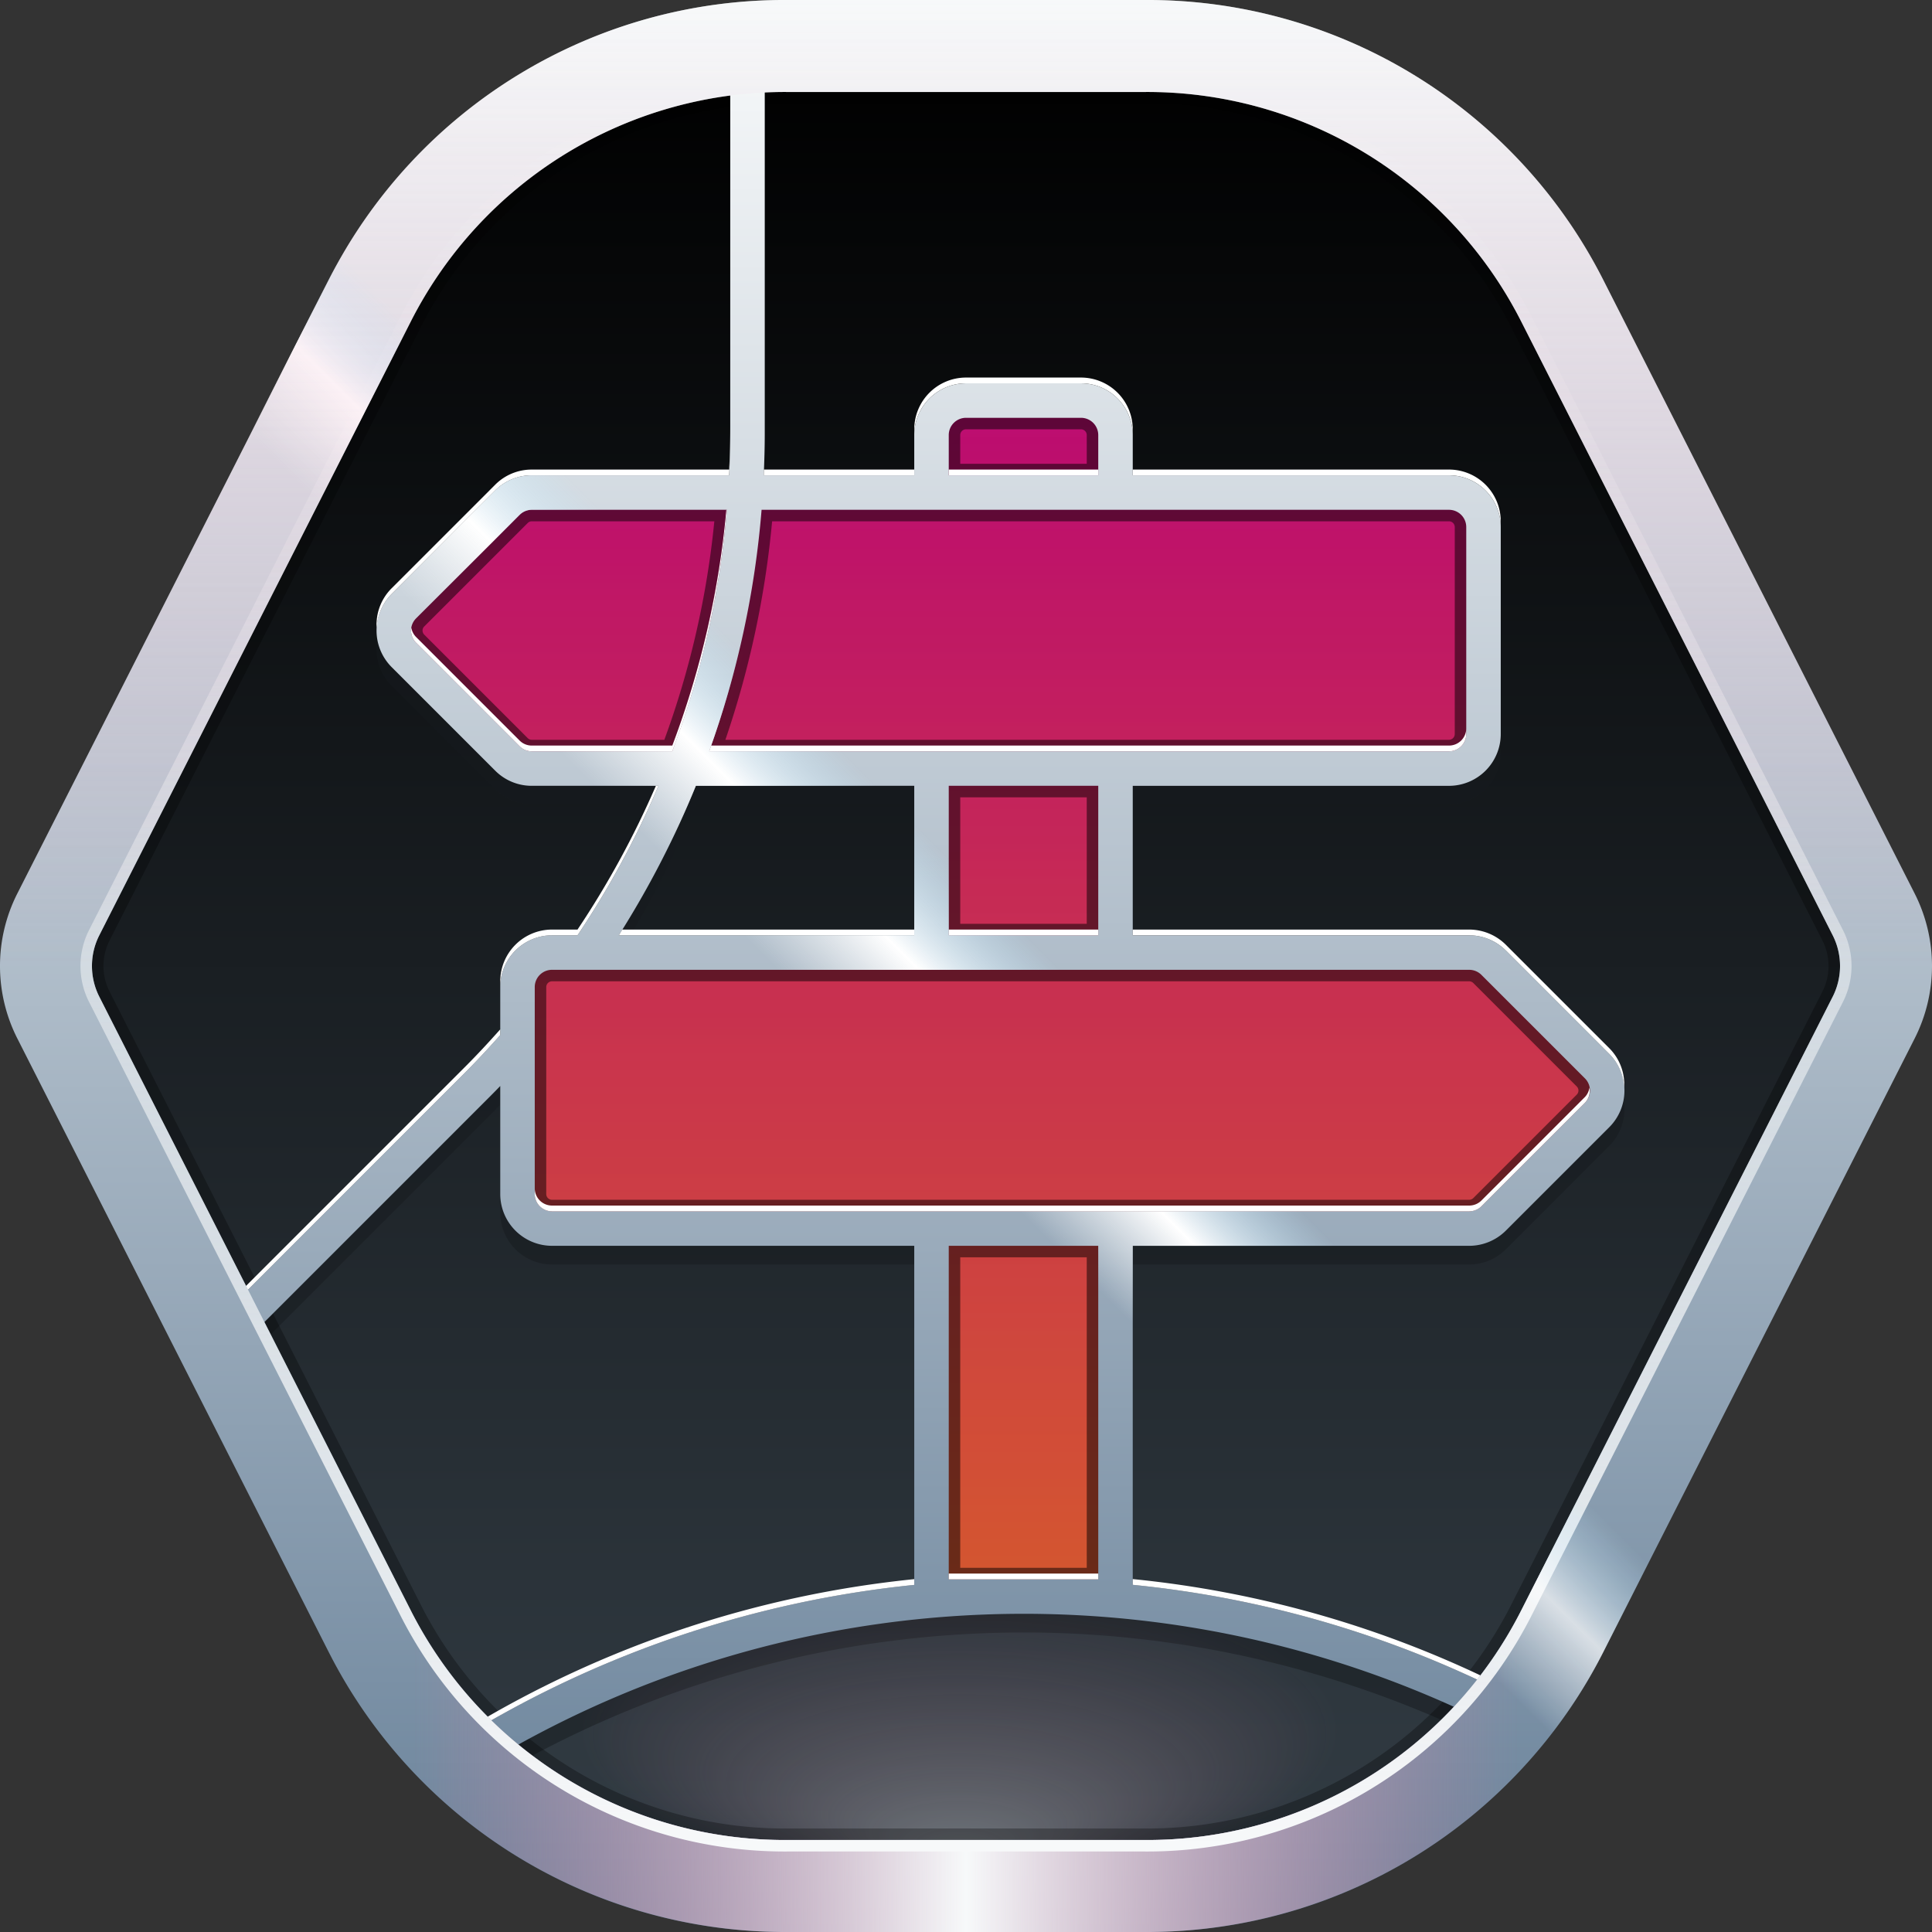 <svg xmlns="http://www.w3.org/2000/svg" xmlns:xlink="http://www.w3.org/1999/xlink" width="168" height="168" viewBox="0 0 168 168"><rect x="0" y="0" width="168" height="168" fill="#333333" stroke="none"/><defs><style>.cls-1{fill:none;}.cls-2{fill:url(#linear-gradient);}.cls-3{fill:#161b1f;}.cls-3,.cls-7{opacity:0.5;}.cls-4{opacity:0.3;}.cls-5{fill:url(#radial-gradient);}.cls-6{opacity:0.8;fill:url(#New_Gradient_Swatch_2);}.cls-8{fill:url(#New_Gradient_Swatch_1);}.cls-9{fill:#fff;}.cls-10{clip-path:url(#clip-path);}.cls-11{fill:url(#linear-gradient-2);}.cls-12{fill:url(#linear-gradient-3);}.cls-13{fill:url(#linear-gradient-4);}.cls-14{fill:url(#linear-gradient-5);}.cls-15{fill:url(#linear-gradient-6);}.cls-16{opacity:0.7;fill:url(#linear-gradient-7);}.cls-17{opacity:0.4;fill:url(#linear-gradient-8);}</style><linearGradient id="linear-gradient" x1="84" y1="164" x2="84" y2="4" gradientUnits="userSpaceOnUse"><stop offset="0" stop-color="#333d45"/><stop offset="0.999"/></linearGradient><radialGradient id="radial-gradient" cx="-119.009" cy="1991.985" fy="2010.04" r="20.267" gradientTransform="translate(368.461 -1723.486) scale(2.395 0.938)" gradientUnits="userSpaceOnUse"><stop offset="0" stop-color="#fff"/><stop offset="0.68" stop-color="#e78bad" stop-opacity="0"/></radialGradient><linearGradient id="New_Gradient_Swatch_2" x1="86.865" y1="138.832" x2="86.865" y2="34.831" gradientUnits="userSpaceOnUse"><stop offset="0" stop-color="#ff602c"/><stop offset="1" stop-color="#e80a89"/></linearGradient><linearGradient id="New_Gradient_Swatch_1" x1="84" y1="165.207" x2="84" y2="2.207" gradientUnits="userSpaceOnUse"><stop offset="0" stop-color="#688199"/><stop offset="1" stop-color="#f7f9fa"/></linearGradient><clipPath id="clip-path"><path class="cls-1" d="M164.267,78.555l-27.108-53.416a41.937,41.937,0,0,0-37.65-22.933H68.493a41.937,41.937,0,0,0-37.65,22.933L3.733,78.555a11.427,11.427,0,0,0,.001,10.303l27.108,53.416a41.651,41.651,0,0,0,21.889,19.924l.244.097a42.276,42.276,0,0,0,4.831,1.552c.401.103.802.203,1.207.295.378.085.757.169,1.139.244.744.147,1.491.28,2.245.388.197.028.396.047.594.072q1.053.136,2.118.218c.251.019.501.038.753.053.873.053,1.75.09,2.631.09H99.508c.907,0,1.808-.036,2.705-.092.317-.02.63-.051.945-.078.571-.048,1.139-.104,1.705-.175q.578-.072,1.151-.159c.472-.072.94-.155,1.408-.243.432-.08.864-.157,1.292-.251.319-.07.634-.155.951-.232,1.2-.291,2.383-.626,3.544-1.017.034-.012.069-.021.102-.033.671-.228,1.33-.478,1.986-.739.086-.035.173-.067.26-.102a41.65,41.65,0,0,0,21.603-19.811l27.108-53.416A11.429,11.429,0,0,0,164.267,78.555ZM6.409,79.913l27.108-53.416A38.822,38.822,0,0,1,63.5,5.53V37.695c0,1.216-.037,2.428-.093,3.637H46.243A4.472,4.472,0,0,0,43.06,42.65l-9,9a4.5,4.5,0,0,0,0,6.363l9.001,9.001a4.473,4.473,0,0,0,3.182,1.317H57.261a78.911,78.911,0,0,1-7.041,13H48a4.505,4.505,0,0,0-4.5,4.5v4.177c-1.087,1.221-2.052,2.253-2.992,3.194l-20.7,20.7L6.409,87.501A8.416,8.416,0,0,1,6.409,79.913ZM95.5,41.331h-13v-3.5a1.502,1.502,0,0,1,1.5-1.5H94a1.502,1.502,0,0,1,1.5,1.5Zm3,3H126a1.502,1.502,0,0,1,1.5,1.5v18a1.502,1.502,0,0,1-1.5,1.5H61.664a80.964,80.964,0,0,0,4.56-21H98.5Zm-3,93h-13v-29h13Zm-16-32H48a1.502,1.502,0,0,1-1.5-1.5v-18a1.502,1.502,0,0,1,1.5-1.5h79.758a1.511,1.511,0,0,1,1.061.44l9,9a1.501,1.501,0,0,1,0,2.121l-9,9a1.511,1.511,0,0,1-1.061.439H79.5Zm-25.691-24a81.728,81.728,0,0,0,6.701-13H79.5v13Zm41.691,0h-13v-13h13Zm-37.037-16h-12.22a1.493,1.493,0,0,1-1.061-.439l-9-9a1.501,1.501,0,0,1,0-2.121l9-8.999a1.491,1.491,0,0,1,1.062-.441H63.211A77.962,77.962,0,0,1,58.463,65.332ZM21.236,116.717,42.629,95.324q.432-.432.871-.889v9.396a4.505,4.505,0,0,0,4.5,4.5H79.5v29.485a93.135,93.135,0,0,0-38.804,12.969,38.739,38.739,0,0,1-7.179-9.87Zm47.257,45.49c-.822,0-1.637-.035-2.449-.084-.202-.013-.404-.024-.606-.04-.767-.058-1.53-.134-2.286-.235-.217-.029-.431-.067-.647-.1-.548-.083-1.091-.178-1.632-.282-.307-.06-.615-.117-.92-.184q-.932-.203-1.848-.451c-.423-.115-.843-.241-1.262-.37-.237-.072-.472-.148-.706-.224a39.136,39.136,0,0,1-13.142-7.346,90.576,90.576,0,0,1,85.589-3.459,38.993,38.993,0,0,1-14.99,10.2l-.023.009c-.54.205-1.088.392-1.637.573q-.314.103-.63.2c-.489.152-.98.299-1.476.433-.34.09-.684.169-1.027.251q-.927.223-1.866.401c-.513.096-1.026.19-1.545.267-.315.047-.631.084-.948.123q-.815.1-1.639.169c-.272.022-.544.047-.817.064-.822.051-1.647.085-2.479.085Zm93.098-74.706-27.108,53.416a38.877,38.877,0,0,1-3.914,6.161A92.109,92.109,0,0,0,98.5,137.811V108.332h29.258a4.53,4.53,0,0,0,3.182-1.318l9-9a4.504,4.504,0,0,0,0-6.363l-9-9a4.53,4.53,0,0,0-3.182-1.318H98.5v-13H126a4.505,4.505,0,0,0,4.5-4.5v-18a4.505,4.505,0,0,0-4.5-4.5H98.5v-3.5a4.505,4.505,0,0,0-4.5-4.5H84a4.505,4.505,0,0,0-4.5,4.5v3.5H66.411c.053-1.209.089-2.421.089-3.637V5.275c.662-.033,1.324-.068,1.993-.068H99.508a38.95,38.95,0,0,1,34.975,21.29l27.108,53.416A8.415,8.415,0,0,1,161.591,87.501Z"/></clipPath><linearGradient id="linear-gradient-2" x1="70.232" y1="99.053" x2="94.659" y2="74.626" gradientUnits="userSpaceOnUse"><stop offset="0.25" stop-color="#f7f9fa" stop-opacity="0"/><stop offset="0.5" stop-color="#fff"/><stop offset="0.75" stop-color="#bee6fa" stop-opacity="0"/></linearGradient><linearGradient id="linear-gradient-3" x1="84" y1="168" x2="84" y2="0" xlink:href="#New_Gradient_Swatch_1"/><linearGradient id="linear-gradient-4" x1="36" y1="154.275" x2="132" y2="154.275" gradientUnits="userSpaceOnUse"><stop offset="0" stop-color="#e8749f" stop-opacity="0"/><stop offset="0.5" stop-color="#f7f9fa"/><stop offset="1" stop-color="#e8749f" stop-opacity="0"/></linearGradient><linearGradient id="linear-gradient-5" x1="84" y1="161" x2="84" y2="7" gradientUnits="userSpaceOnUse"><stop offset="0" stop-color="#f7f9fa"/><stop offset="1" stop-color="#f7f9fa" stop-opacity="0"/></linearGradient><linearGradient id="linear-gradient-6" x1="17.424" y1="45.195" x2="40.865" y2="21.754" xlink:href="#linear-gradient-2"/><linearGradient id="linear-gradient-7" x1="123.553" y1="151.3" x2="146.994" y2="127.859" xlink:href="#linear-gradient-2"/><linearGradient id="linear-gradient-8" x1="84" y1="84" x2="84" gradientUnits="userSpaceOnUse"><stop offset="0" stop-color="#e8749f" stop-opacity="0"/><stop offset="1" stop-color="#f7f9fa"/></linearGradient></defs><g id="Layer_2" data-name="Layer 2"><g id="Layer_1-2" data-name="Layer 1"><path class="cls-2" d="M68.485,164a40.446,40.446,0,0,1-36.313-22.111L5.064,88.473a9.919,9.919,0,0,1,0-8.945l27.108-53.416A40.446,40.446,0,0,1,68.485,4h31.03a40.446,40.446,0,0,1,36.313,22.111l27.108,53.417a9.918,9.918,0,0,1,0,8.944l-27.108,53.416A40.446,40.446,0,0,1,99.515,164Z"/><path class="cls-3" d="M164.267,80.18l-27.108-53.416a41.937,41.937,0,0,0-37.65-22.933H68.493a41.937,41.937,0,0,0-37.65,22.933L3.733,80.18a11.427,11.427,0,0,0,.001,10.303l27.108,53.416a41.651,41.651,0,0,0,21.889,19.924l.244.097a42.276,42.276,0,0,0,4.831,1.552c.401.103.802.203,1.207.295.378.085.757.169,1.139.244.744.147,1.491.28,2.245.388.197.028.396.047.594.072q1.053.136,2.118.218c.251.019.501.038.753.053.873.053,1.75.09,2.631.09H99.508c.907,0,1.808-.036,2.705-.092.317-.02.63-.051.945-.078.571-.048,1.139-.104,1.705-.175q.578-.072,1.151-.159c.472-.072.94-.155,1.408-.243.432-.08.864-.157,1.292-.251.319-.07.634-.155.951-.232,1.2-.291,2.383-.626,3.544-1.017.034-.012.069-.021.102-.033.671-.228,1.33-.478,1.986-.739.086-.035.173-.067.26-.102a41.65,41.65,0,0,0,21.603-19.811l27.108-53.416A11.429,11.429,0,0,0,164.267,80.18ZM6.409,81.538l27.108-53.416A38.822,38.822,0,0,1,63.5,7.154V39.32c0,1.216-.037,2.428-.093,3.637H46.243a4.472,4.472,0,0,0-3.182,1.318l-9,9a4.5,4.5,0,0,0,0,6.363l9.001,9.001a4.473,4.473,0,0,0,3.182,1.317H57.261a78.911,78.911,0,0,1-7.041,13H48a4.505,4.505,0,0,0-4.5,4.5v4.177c-1.087,1.221-2.052,2.253-2.992,3.194l-20.7,20.7L6.409,89.126A8.416,8.416,0,0,1,6.409,81.538ZM95.5,42.956h-13v-3.5a1.502,1.502,0,0,1,1.5-1.5H94a1.502,1.502,0,0,1,1.5,1.5Zm3,3H126a1.502,1.502,0,0,1,1.5,1.5v18a1.502,1.502,0,0,1-1.5,1.5H61.664a80.964,80.964,0,0,0,4.56-21H98.5Zm-3,93h-13v-29h13Zm-16-32H48a1.502,1.502,0,0,1-1.5-1.5v-18a1.502,1.502,0,0,1,1.5-1.5h79.758a1.511,1.511,0,0,1,1.061.44l9,9a1.501,1.501,0,0,1,0,2.121l-9,9a1.511,1.511,0,0,1-1.061.439H79.5Zm-25.691-24a81.728,81.728,0,0,0,6.701-13H79.5v13Zm41.691,0h-13v-13h13Zm-37.037-16h-12.22a1.493,1.493,0,0,1-1.061-.439l-9-9a1.501,1.501,0,0,1,0-2.121l9-8.999a1.491,1.491,0,0,1,1.062-.441H63.211A77.962,77.962,0,0,1,58.463,66.957ZM21.236,118.342,42.629,96.949q.432-.432.871-.889v9.396a4.505,4.505,0,0,0,4.5,4.5H79.5v29.485a93.135,93.135,0,0,0-38.804,12.969,38.739,38.739,0,0,1-7.179-9.87Zm47.257,45.49c-.822,0-1.637-.035-2.449-.084-.202-.013-.404-.024-.606-.04-.767-.058-1.53-.134-2.286-.235-.217-.029-.431-.067-.647-.1-.548-.083-1.091-.178-1.632-.282-.307-.06-.615-.117-.92-.184q-.932-.203-1.848-.451c-.423-.115-.843-.241-1.262-.37-.237-.072-.472-.148-.706-.224a39.136,39.136,0,0,1-13.142-7.346,90.576,90.576,0,0,1,85.589-3.459,38.993,38.993,0,0,1-14.99,10.2l-.023.009c-.54.205-1.088.392-1.637.573q-.314.103-.63.2c-.489.152-.98.299-1.476.433-.34.09-.684.169-1.027.251q-.927.223-1.866.401c-.513.096-1.026.19-1.545.267-.315.047-.631.084-.948.123q-.815.1-1.639.169c-.272.022-.544.047-.817.064-.822.051-1.647.085-2.479.085Zm93.098-74.706-27.108,53.416a38.877,38.877,0,0,1-3.914,6.161A92.109,92.109,0,0,0,98.5,139.436V109.957h29.258a4.53,4.53,0,0,0,3.182-1.318l9-9a4.504,4.504,0,0,0,0-6.363l-9-9a4.53,4.53,0,0,0-3.182-1.318H98.5v-13H126a4.505,4.505,0,0,0,4.5-4.5v-18a4.505,4.505,0,0,0-4.5-4.5H98.5v-3.5a4.505,4.505,0,0,0-4.5-4.5H84a4.505,4.505,0,0,0-4.5,4.5v3.5H66.411c.053-1.209.089-2.421.089-3.637V6.9c.662-.033,1.324-.068,1.993-.068H99.508a38.95,38.95,0,0,1,34.975,21.29l27.108,53.416A8.415,8.415,0,0,1,161.591,89.126Z"/><g class="cls-4"><ellipse class="cls-5" cx="83.467" cy="144" rx="48.533" ry="19"/></g><g class="cls-4"><path d="M99.515,9a35.47,35.47,0,0,1,31.854,19.375l27.108,53.416a4.9,4.9,0,0,1,0,4.419l-27.108,53.416A35.47,35.47,0,0,1,99.515,159H68.485a35.47,35.47,0,0,1-31.854-19.375L9.523,86.21a4.901,4.901,0,0,1-.001-4.42l27.108-53.416A35.47,35.47,0,0,1,68.485,9h31.03m0-1H68.485A36.465,36.465,0,0,0,35.739,27.922L8.631,81.338a5.904,5.904,0,0,0,.001,5.325l27.107,53.415A36.465,36.465,0,0,0,68.485,160h31.03a36.465,36.465,0,0,0,32.746-19.922l27.108-53.416a5.905,5.905,0,0,0,0-5.324l-27.108-53.416A36.465,36.465,0,0,0,99.515,8Z"/></g><path class="cls-6" d="M138.744,92.71l-9-9a2.999,2.999,0,0,0-2.121-.879H96.865v-16h29a3,3,0,0,0,3-3v-18a3,3,0,0,0-3-3h-29v-5a3,3,0,0,0-3-3h-10a3,3,0,0,0-3,3v5H46.108a2.999,2.999,0,0,0-2.121.879l-9,9a2.999,2.999,0,0,0,0,4.242l9,9a2.998,2.998,0,0,0,2.121.879H80.865v16h-33a3,3,0,0,0-3,3v18a3,3,0,0,0,3,3h33v32h16v-32h30.757a2.998,2.998,0,0,0,2.121-.879l9-9A2.999,2.999,0,0,0,138.744,92.71Z"/><path class="cls-7" d="M129.744,105.953l9-9a2.999,2.999,0,0,0,0-4.242l-9-9a2.999,2.999,0,0,0-2.121-.879H96.865v-16h29a3,3,0,0,0,3-3v-18a3,3,0,0,0-3-3h-29v-5a3,3,0,0,0-3-3h-10a3,3,0,0,0-3,3v5H46.108a2.999,2.999,0,0,0-2.121.879l-9,9a2.999,2.999,0,0,0,0,4.242l9,9a2.998,2.998,0,0,0,2.121.879H80.865v16h-33a3,3,0,0,0-3,3v18a3,3,0,0,0,3,3h33v32h16v-32h30.757A2.998,2.998,0,0,0,129.744,105.953ZM83.5,37.831a.501.501,0,0,1,.5-.5H94a.501.501,0,0,1,.5.5v2.5h-11Zm-25.732,26.5H46.243a.492.492,0,0,1-.354-.146l-9-9a.501.501,0,0,1,0-.707l8.999-8.999a.491.491,0,0,1,.354-.147h15.873A77.038,77.038,0,0,1,57.768,64.332Zm5.308,0a82.094,82.094,0,0,0,4.065-19H126a.501.501,0,0,1,.5.5v18a.501.501,0,0,1-.5.5Zm31.424,5v11h-11v-11Zm0,67h-11v-27h11Zm-46.5-32a.501.501,0,0,1-.5-.5v-18a.501.501,0,0,1,.5-.5h79.758a.51.51,0,0,1,.353.146l9,9a.502.502,0,0,1,0,.707l-9,9a.51.51,0,0,1-.353.146Z"/><path class="cls-8" d="M164.267,78.555l-27.108-53.416a41.937,41.937,0,0,0-37.65-22.933H68.493a41.937,41.937,0,0,0-37.65,22.933L3.733,78.555a11.427,11.427,0,0,0,.001,10.303l27.108,53.416a41.651,41.651,0,0,0,21.889,19.924l.244.097a42.276,42.276,0,0,0,4.831,1.552c.401.103.802.203,1.207.295.378.085.757.169,1.139.244.744.147,1.491.28,2.245.388.197.028.396.047.594.072q1.053.136,2.118.218c.251.019.501.038.753.053.873.053,1.75.09,2.631.09H99.508c.907,0,1.808-.036,2.705-.092.317-.02.63-.051.945-.078.571-.048,1.139-.104,1.705-.175q.578-.072,1.151-.159c.472-.072.94-.155,1.408-.243.432-.08.864-.157,1.292-.251.319-.07.634-.155.951-.232,1.2-.291,2.383-.626,3.544-1.017.034-.012.069-.021.102-.033.671-.228,1.33-.478,1.986-.739.086-.035.173-.067.26-.102a41.65,41.65,0,0,0,21.603-19.811l27.108-53.416A11.429,11.429,0,0,0,164.267,78.555ZM6.409,79.913l27.108-53.416A38.822,38.822,0,0,1,63.5,5.53V37.695c0,1.216-.037,2.428-.093,3.637H46.243A4.472,4.472,0,0,0,43.06,42.65l-9,9a4.5,4.5,0,0,0,0,6.363l9.001,9.001a4.473,4.473,0,0,0,3.182,1.317H57.261a78.911,78.911,0,0,1-7.041,13H48a4.505,4.505,0,0,0-4.5,4.5v4.177c-1.087,1.221-2.052,2.253-2.992,3.194l-20.7,20.7L6.409,87.501A8.416,8.416,0,0,1,6.409,79.913ZM95.5,41.331h-13v-3.5a1.502,1.502,0,0,1,1.5-1.5H94a1.502,1.502,0,0,1,1.5,1.5Zm3,3H126a1.502,1.502,0,0,1,1.5,1.5v18a1.502,1.502,0,0,1-1.5,1.5H61.664a80.964,80.964,0,0,0,4.56-21H98.5Zm-3,93h-13v-29h13Zm-16-32H48a1.502,1.502,0,0,1-1.5-1.5v-18a1.502,1.502,0,0,1,1.5-1.5h79.758a1.511,1.511,0,0,1,1.061.44l9,9a1.501,1.501,0,0,1,0,2.121l-9,9a1.511,1.511,0,0,1-1.061.439H79.5Zm-25.691-24a81.728,81.728,0,0,0,6.701-13H79.5v13Zm41.691,0h-13v-13h13Zm-37.037-16h-12.22a1.493,1.493,0,0,1-1.061-.439l-9-9a1.501,1.501,0,0,1,0-2.121l9-8.999a1.491,1.491,0,0,1,1.062-.441H63.211A77.962,77.962,0,0,1,58.463,65.332ZM21.236,116.717,42.629,95.324q.432-.432.871-.889v9.396a4.505,4.505,0,0,0,4.5,4.5H79.5v29.485a93.135,93.135,0,0,0-38.804,12.969,38.739,38.739,0,0,1-7.179-9.87Zm47.257,45.49c-.822,0-1.637-.035-2.449-.084-.202-.013-.404-.024-.606-.04-.767-.058-1.53-.134-2.286-.235-.217-.029-.431-.067-.647-.1-.548-.083-1.091-.178-1.632-.282-.307-.06-.615-.117-.92-.184q-.932-.203-1.848-.451c-.423-.115-.843-.241-1.262-.37-.237-.072-.472-.148-.706-.224a39.136,39.136,0,0,1-13.142-7.346,90.576,90.576,0,0,1,85.589-3.459,38.993,38.993,0,0,1-14.99,10.2l-.023.009c-.54.205-1.088.392-1.637.573q-.314.103-.63.2c-.489.152-.98.299-1.476.433-.34.09-.684.169-1.027.251q-.927.223-1.866.401c-.513.096-1.026.19-1.545.267-.315.047-.631.084-.948.123q-.815.1-1.639.169c-.272.022-.544.047-.817.064-.822.051-1.647.085-2.479.085Zm93.098-74.706-27.108,53.416a38.877,38.877,0,0,1-3.914,6.161A92.109,92.109,0,0,0,98.5,137.811V108.332h29.258a4.53,4.53,0,0,0,3.182-1.318l9-9a4.504,4.504,0,0,0,0-6.363l-9-9a4.53,4.53,0,0,0-3.182-1.318H98.5v-13H126a4.505,4.505,0,0,0,4.5-4.5v-18a4.505,4.505,0,0,0-4.5-4.5H98.5v-3.5a4.505,4.505,0,0,0-4.5-4.5H84a4.505,4.505,0,0,0-4.5,4.5v3.5H66.411c.053-1.209.089-2.421.089-3.637V5.275c.662-.033,1.324-.068,1.993-.068H99.508a38.95,38.95,0,0,1,34.975,21.29l27.108,53.416A8.415,8.415,0,0,1,161.591,87.501Z"/><rect class="cls-9" x="82.5" y="80.832" width="13" height="0.5"/><rect class="cls-9" x="82.5" y="136.832" width="13" height="0.5"/><path class="cls-9" d="M79.5,81.332v-.5H54.111c-.103.166-.197.336-.302.5Z"/><path class="cls-9" d="M3.733,78.555l27.109-53.416a41.937,41.937,0,0,1,37.65-22.933H99.508a41.937,41.937,0,0,1,37.65,22.933l27.108,53.416a11.372,11.372,0,0,1,1.212,4.901,11.385,11.385,0,0,0-1.212-5.401l-27.108-53.416a41.937,41.937,0,0,0-37.65-22.933H68.493a41.937,41.937,0,0,0-37.65,22.933L3.733,78.055a11.385,11.385,0,0,0-1.212,5.401A11.375,11.375,0,0,1,3.733,78.555Z"/><path class="cls-9" d="M46.243,64.832a1.493,1.493,0,0,1-1.061-.439l-9-9a1.486,1.486,0,0,1-.415-.811,1.515,1.515,0,0,0-.024.25,1.49,1.49,0,0,0,.439,1.061l9,9a1.493,1.493,0,0,0,1.061.439h12.22a77.962,77.962,0,0,0,4.748-21H63.16a77.959,77.959,0,0,1-4.698,20.5Z"/><path class="cls-9" d="M139.94,91.15l-9-9a4.53,4.53,0,0,0-3.182-1.318H98.5v.5h29.258A4.53,4.53,0,0,1,130.94,82.65l9,9a4.464,4.464,0,0,1,1.292,2.932A4.47,4.47,0,0,0,139.94,91.15Z"/><path class="cls-9" d="M134.482,140.417a38.877,38.877,0,0,1-3.914,6.161A92.109,92.109,0,0,0,98.5,137.311v.5a92.109,92.109,0,0,1,32.069,9.267,38.877,38.877,0,0,0,3.914-6.161l27.108-53.416a8.384,8.384,0,0,0,.889-4.044,8.373,8.373,0,0,1-.889,3.544Z"/><path class="cls-9" d="M113.594,159.133l-.023.009c-.54.205-1.088.392-1.637.573q-.314.103-.63.2c-.489.152-.98.299-1.476.433-.34.09-.684.169-1.027.251q-.927.223-1.866.401c-.513.096-1.026.19-1.545.267-.315.047-.631.084-.948.123q-.815.1-1.639.169c-.272.022-.544.047-.817.064-.822.051-1.647.085-2.479.085H68.493c-.822,0-1.637-.035-2.449-.084-.202-.013-.404-.024-.606-.04-.767-.058-1.53-.134-2.286-.235-.217-.029-.431-.067-.647-.1-.548-.083-1.091-.178-1.632-.282-.307-.06-.615-.117-.92-.184q-.932-.203-1.848-.451c-.423-.115-.843-.241-1.262-.37-.237-.072-.472-.148-.706-.224a39.127,39.127,0,0,1-12.778-7.053c-.12.071-.243.136-.363.207a39.136,39.136,0,0,0,13.142,7.346c.235.076.47.152.706.224.419.128.838.255,1.262.37q.917.246,1.848.451c.305.067.613.124.92.184.541.104,1.085.199,1.632.282.216.033.43.071.647.1.756.101,1.519.178,2.286.235.201.016.404.027.606.04.812.049,1.627.084,2.449.084H99.508c.832,0,1.657-.034,2.479-.085.273-.017.545-.041.817-.064q.824-.067,1.639-.169c.316-.04.633-.077.948-.123.519-.076,1.032-.17,1.545-.267q.94-.178,1.866-.401c.343-.082.687-.16,1.027-.251.496-.133.987-.28,1.476-.433q.316-.097.63-.2c.55-.181,1.097-.368,1.637-.573l.023-.009a38.993,38.993,0,0,0,14.99-10.2c-.11-.054-.222-.103-.332-.156A38.988,38.988,0,0,1,113.594,159.133Z"/><path class="cls-9" d="M127.758,105.332a1.511,1.511,0,0,0,1.061-.439l9-9a1.474,1.474,0,0,0,.39-1.311,1.461,1.461,0,0,1-.39.811l-9,9a1.511,1.511,0,0,1-1.061.439H48a1.502,1.502,0,0,1-1.5-1.5v.5a1.502,1.502,0,0,0,1.5,1.5h79.758Z"/><path class="cls-9" d="M79.5,41.331v-.5H66.423c-.007.167-.005.334-.012.5Z"/><path class="cls-9" d="M33.517,140.917a38.739,38.739,0,0,0,7.179,9.87A93.135,93.135,0,0,1,79.5,137.817v-.5a93.135,93.135,0,0,0-38.804,12.969,38.739,38.739,0,0,1-7.179-9.87L21.404,116.548l-.168.169Z"/><path class="cls-9" d="M6.409,87.501l13.399,26.402,20.7-20.7c.94-.941,1.905-1.973,2.992-3.194v-.5c-1.087,1.221-2.052,2.253-2.992,3.194l-20.7,20.7L6.409,87.001a8.372,8.372,0,0,1-.889-3.544A8.382,8.382,0,0,0,6.409,87.501Z"/><path class="cls-9" d="M48,81.332h2.22a78.911,78.911,0,0,0,7.041-13h-.227a78.912,78.912,0,0,1-6.814,12.5H48a4.505,4.505,0,0,0-4.5,4.5v.5A4.505,4.505,0,0,1,48,81.332Z"/><path class="cls-9" d="M63.5,37.695v-.5c0,1.216-.037,2.428-.093,3.637H46.243A4.472,4.472,0,0,0,43.06,42.15l-9,9a4.468,4.468,0,0,0-1.318,3.182c0,.085.02.166.024.25A4.454,4.454,0,0,1,34.06,51.65l9-9a4.472,4.472,0,0,1,3.182-1.318H63.407C63.462,40.123,63.5,38.911,63.5,37.695Z"/><path class="cls-9" d="M126,40.831H98.5v.5H126a4.505,4.505,0,0,1,4.5,4.5v-.5A4.505,4.505,0,0,0,126,40.831Z"/><path class="cls-9" d="M84,33.331H94a4.505,4.505,0,0,1,4.5,4.5v-.5a4.505,4.505,0,0,0-4.5-4.5H84a4.505,4.505,0,0,0-4.5,4.5v.5A4.505,4.505,0,0,1,84,33.331Z"/><rect class="cls-9" x="82.5" y="40.831" width="13" height="0.5"/><path class="cls-9" d="M79.5,65.332H126a1.502,1.502,0,0,0,1.5-1.5v-.5a1.502,1.502,0,0,1-1.5,1.5H61.835c-.059.166-.112.334-.172.5Z"/><g class="cls-10"><path id="FOR_LINE_WORK_LIPS" data-name="FOR LINE WORK LIPS" class="cls-11" d="M32.093,12.059A90.346,90.346,0,0,0,8.831,37.08L131.985,160.806a90.261,90.261,0,0,0,24.904-23.37Z"/></g><path class="cls-12" d="M99.515,168h-31.03a44.427,44.427,0,0,1-39.88-24.301L1.497,90.283a13.933,13.933,0,0,1-.001-12.565L28.605,24.301A44.427,44.427,0,0,1,68.485,0h31.03a44.427,44.427,0,0,1,39.88,24.301l27.108,53.417a13.933,13.933,0,0,1,0,12.564l-27.108,53.417A44.427,44.427,0,0,1,99.515,168ZM68.485,8A36.465,36.465,0,0,0,35.739,27.922L8.631,81.338a5.904,5.904,0,0,0,0,5.325l27.107,53.415A36.465,36.465,0,0,0,68.485,160h31.03a36.465,36.465,0,0,0,32.746-19.922l27.108-53.416a5.905,5.905,0,0,0,0-5.324l-27.108-53.416A36.465,36.465,0,0,0,99.515,8Z"/><path class="cls-13" d="M132,140.551A36.46,36.46,0,0,1,99.515,160h-31.03A36.46,36.46,0,0,1,36,140.551v13.614A44.62,44.62,0,0,0,68.485,168h31.03A44.62,44.62,0,0,0,132,154.165Z"/><path class="cls-14" d="M99.515,8a36.465,36.465,0,0,1,32.746,19.922l27.108,53.416a5.905,5.905,0,0,1,0,5.324l-27.108,53.416A36.465,36.465,0,0,1,99.515,160H68.485a36.465,36.465,0,0,1-32.746-19.922L8.632,86.663a5.904,5.904,0,0,1-.001-5.325l27.108-53.416A36.465,36.465,0,0,1,68.485,8h31.03m0-1H68.485A37.46,37.46,0,0,0,34.847,27.469L7.739,80.885a6.909,6.909,0,0,0,0,6.23l27.108,53.415A37.46,37.46,0,0,0,68.485,161h31.03a37.46,37.46,0,0,0,33.638-20.469l27.108-53.416a6.908,6.908,0,0,0,0-6.229l-27.108-53.416A37.46,37.46,0,0,0,99.515,7Z"/><path class="cls-15" d="M34.547,15.435a44.36,44.36,0,0,0-5.964,8.866l-10.79,21.262,5.951,5.952L35.716,27.922a36.34,36.34,0,0,1,4.501-6.816Z"/><path class="cls-16" d="M147.285,128.151,141.334,122.2l-9.073,17.878a36.192,36.192,0,0,1-8.784,11.147l5.67,5.67a44.209,44.209,0,0,0,10.247-13.196Z"/><path class="cls-17" d="M7.997,84a5.884,5.884,0,0,1,.634-2.662l27.108-53.416A36.465,36.465,0,0,1,68.485,8h31.03a36.465,36.465,0,0,1,32.746,19.922l27.108,53.416A5.886,5.886,0,0,1,160.003,84H168a13.888,13.888,0,0,0-1.497-6.282l-27.108-53.417A44.427,44.427,0,0,0,99.515,0h-31.03a44.427,44.427,0,0,0-39.88,24.301L1.497,77.718A13.887,13.887,0,0,0,0,84Z"/></g></g></svg>